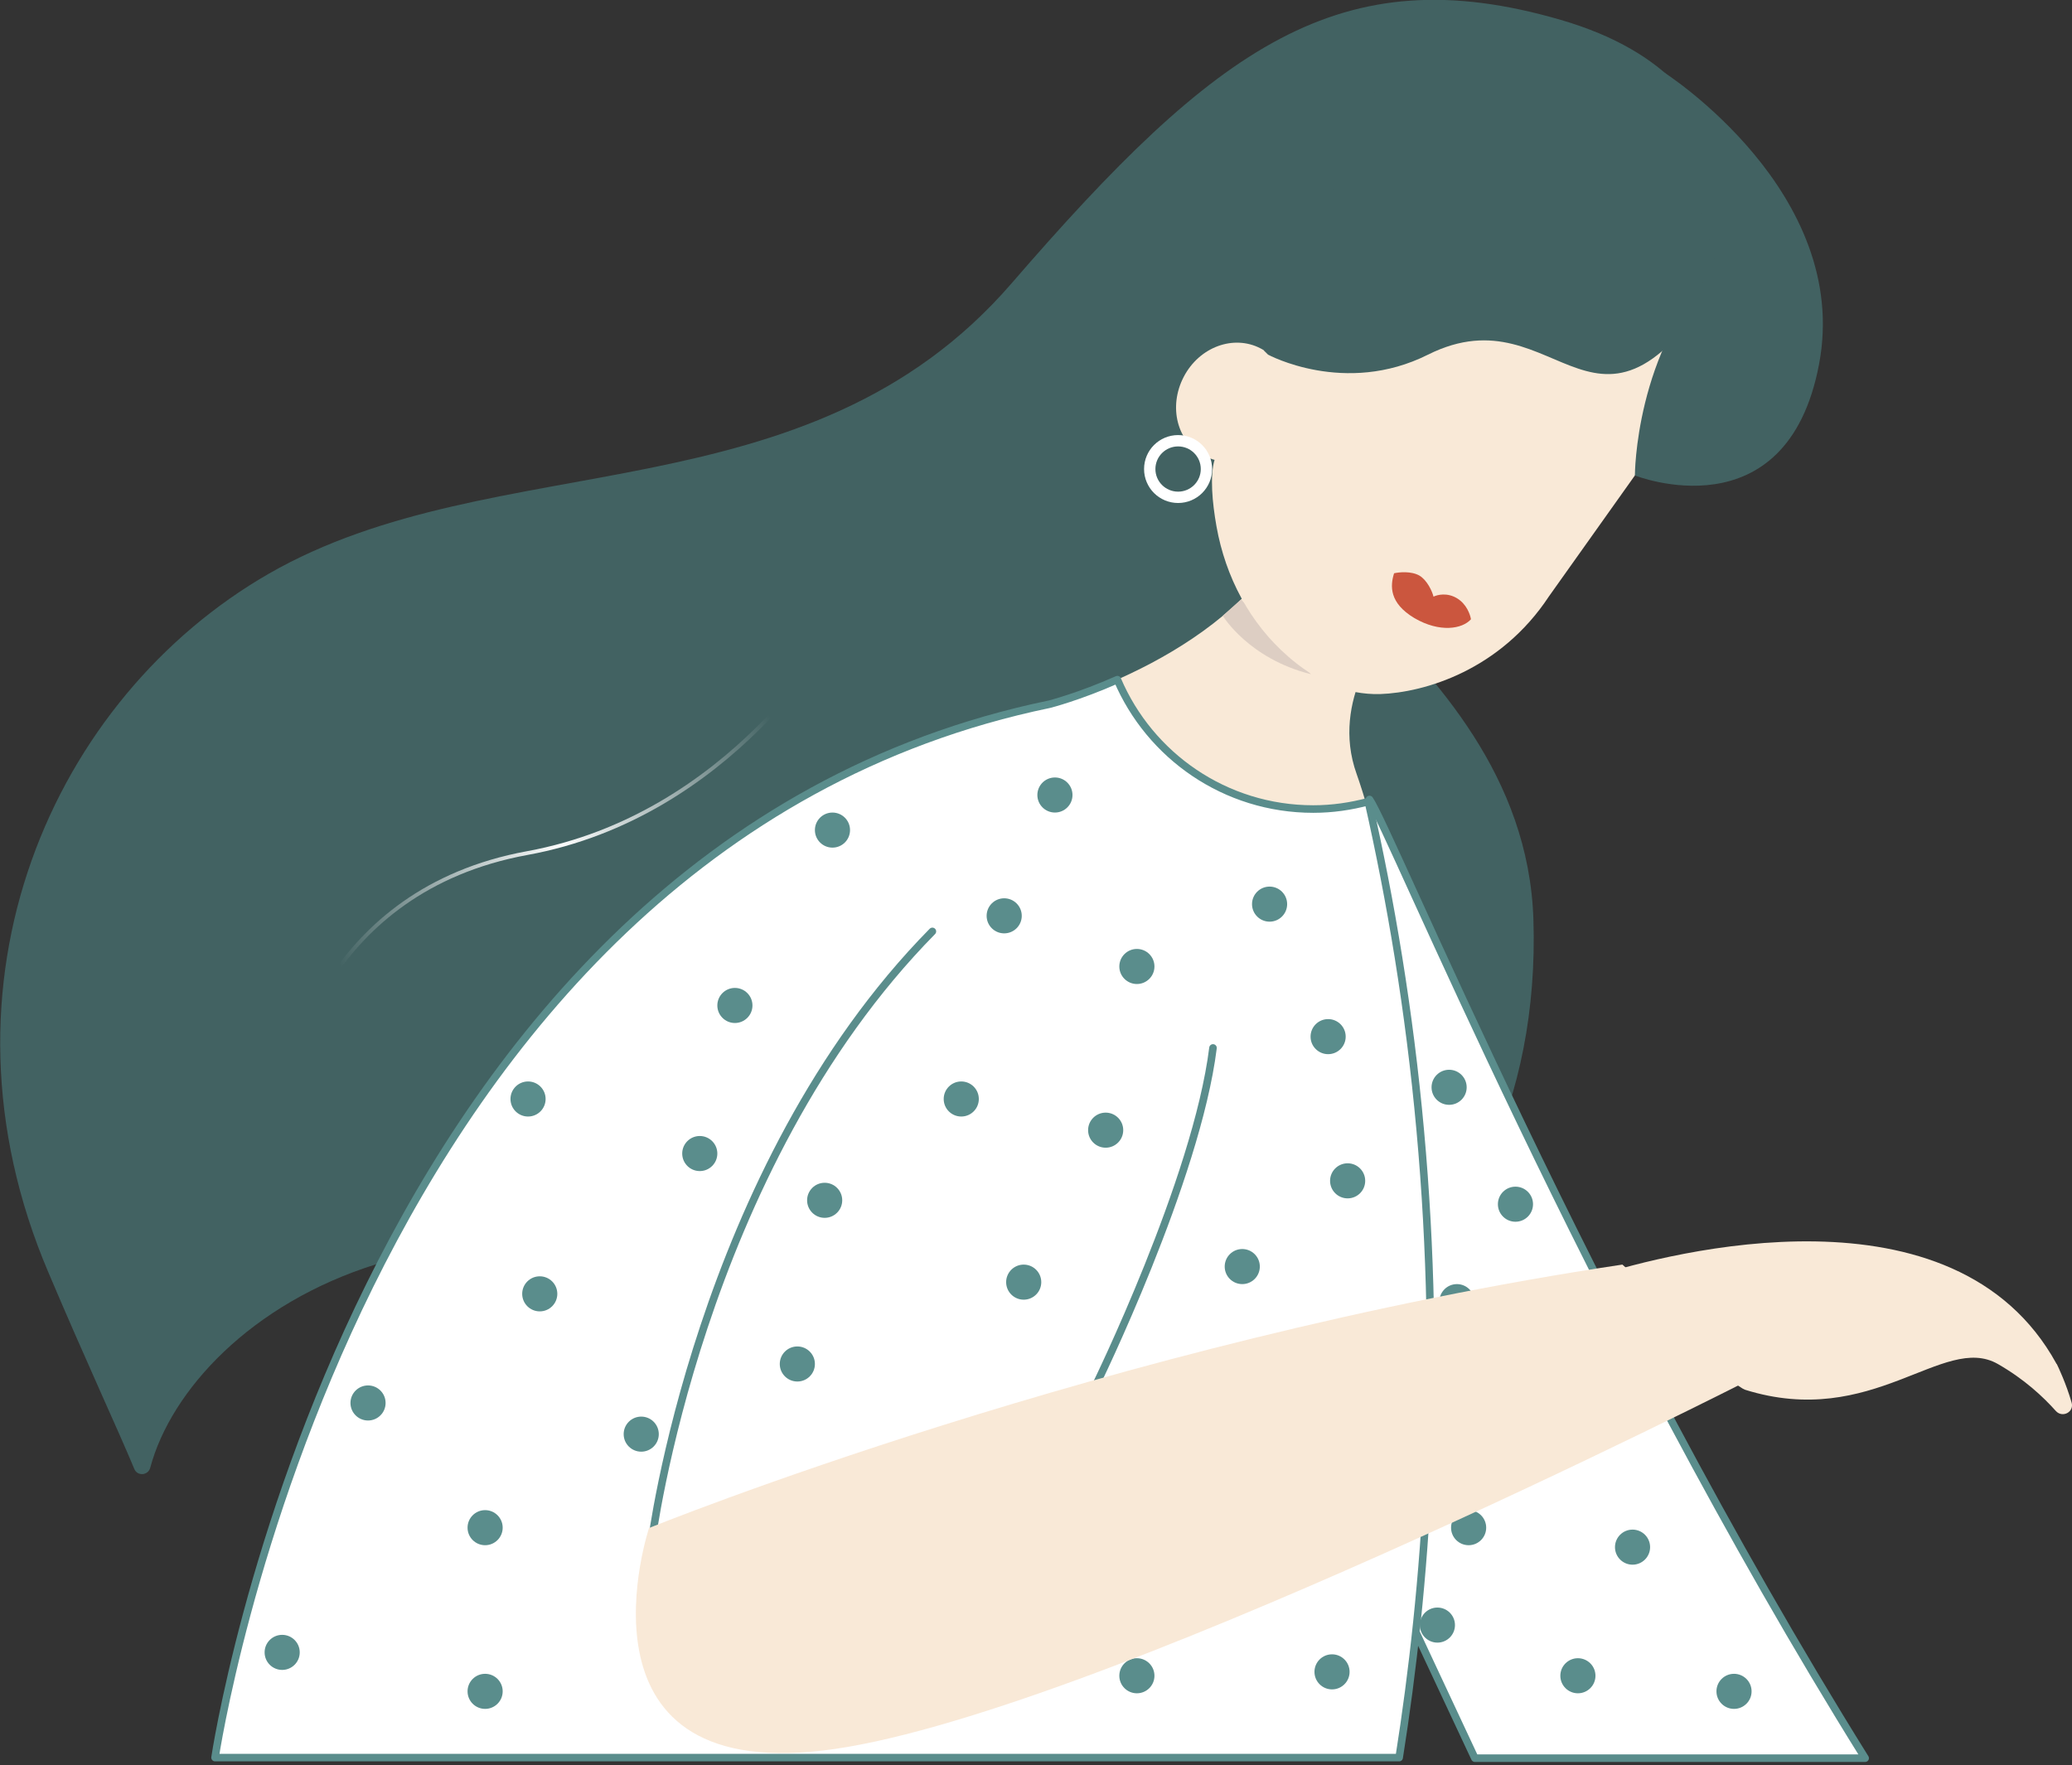 <svg width="548" height="467" viewBox="0 0 548 467" fill="none" xmlns="http://www.w3.org/2000/svg">
<rect x="0" y="0" width="548" height="467" fill="#333333" stroke="none"/>
<g clip-path="url(#clip0)">
<path d="M12.798 336.589C-19.923 259.787 14.243 184.428 71.118 151.748C131.296 117.213 213.46 137.522 267.548 74.946C321.635 12.37 354.356 -11.753 412.779 5.257C471.202 22.267 454.068 70.616 454.068 70.616C451.384 73.709 441.681 73.09 429.604 70.719C407.102 70.822 373.968 71.131 351.466 71.956L335.88 93.399C315.132 134.326 361.169 160.717 361.169 160.717C379.336 179.17 404.315 205.252 405.554 243.189C408.651 339.064 328.138 398.856 232.143 356.589C124.174 296.075 50.68 347.414 39.739 388.238C39.223 390.3 36.333 390.609 35.507 388.547C31.275 378.341 22.707 359.991 12.798 336.589Z" fill="#426262"/>
<path d="M366.641 167.933C366.641 167.933 351.674 184.84 358.796 204.736C365.918 224.633 392.24 322.672 370.15 464.937H56.875C56.875 464.937 92.486 224.633 277.561 186.283C277.561 186.283 327.417 173.5 343.003 137.934L366.641 167.933Z" fill="#F9E9D7"/>
<path d="M323.391 162.884C323.391 162.884 330.204 174.224 346.719 178.348L328.243 158.555L323.391 162.884Z" fill="#DDCEC3"/>
<path d="M364.989 183.606C376.757 183.193 396.781 177.317 409.684 157.73L432.393 125.772L459.746 72.68L370.666 25.98L349.609 66.083L335.262 93.402C334.642 92.886 334.023 92.474 333.404 92.165C326.281 88.453 317.198 91.752 313.069 99.69C308.94 107.628 311.314 116.906 318.437 120.618C319.366 121.03 320.398 121.442 321.224 121.648C319.985 125.875 320.604 132.885 321.74 139.277C324.114 152.576 330.514 164.843 340.732 173.709C344.035 176.596 347.855 179.173 352.087 181.132C356.216 182.884 360.551 183.709 364.989 183.606Z" fill="#F9E9D7"/>
<path d="M335.365 93.811C335.365 93.811 355.699 104.842 377.685 93.811C412.78 76.285 422.07 128.862 456.649 70.719C468.004 51.75 366.847 16.699 366.847 16.699L334.333 92.78L335.365 93.811Z" fill="#426262"/>
<path d="M440.134 19.176C440.134 19.176 489.68 50.825 481.113 96.287C472.546 141.75 432.393 125.771 432.393 125.771C432.393 125.771 432.393 92.782 454.069 70.721" fill="#426262"/>
<path d="M220.583 167.418C220.583 167.418 193.539 215.767 139.451 225.664C85.364 235.561 76.796 283.91 76.796 283.91" stroke="url(#paint0_radial)"/>
<path d="M362.202 211.488C367.57 219.014 420.006 347.568 493.293 465.091H390.072L331.236 339.321L362.202 211.488Z" fill="white" stroke="#5A8D8C" stroke-width="2" stroke-miterlimit="10" stroke-linecap="round" stroke-linejoin="round"/>
<path d="M277.561 186.284C277.561 186.284 285.303 184.325 295.522 179.789C304.089 199.892 324.01 214.015 347.338 214.015C352.396 214.015 357.248 213.293 361.893 212.056C367.776 238.035 372.731 267.107 375.621 298.962C381.505 363.393 377.169 419.887 370.047 464.937H56.875C56.875 464.937 92.486 224.633 277.561 186.284Z" fill="white" stroke="#5A8D8C" stroke-width="2" stroke-miterlimit="10" stroke-linecap="round" stroke-linejoin="round"/>
<path d="M356.422 369.579C358.987 369.579 361.067 367.502 361.067 364.94C361.067 362.378 358.987 360.301 356.422 360.301C353.856 360.301 351.777 362.378 351.777 364.94C351.777 367.502 353.856 369.579 356.422 369.579Z" fill="#5A8D8C"/>
<path d="M279.006 214.942C281.572 214.942 283.651 212.865 283.651 210.303C283.651 207.741 281.572 205.664 279.006 205.664C276.441 205.664 274.361 207.741 274.361 210.303C274.361 212.865 276.441 214.942 279.006 214.942Z" fill="#5A8D8C"/>
<path d="M185.075 309.786C187.64 309.786 189.72 307.709 189.72 305.147C189.72 302.585 187.64 300.508 185.075 300.508C182.51 300.508 180.43 302.585 180.43 305.147C180.43 307.709 182.51 309.786 185.075 309.786Z" fill="#5A8D8C"/>
<path d="M218.106 322.157C220.671 322.157 222.751 320.08 222.751 317.518C222.751 314.956 220.671 312.879 218.106 312.879C215.541 312.879 213.461 314.956 213.461 317.518C213.461 320.08 215.541 322.157 218.106 322.157Z" fill="#5A8D8C"/>
<path d="M270.748 343.805C273.314 343.805 275.393 341.728 275.393 339.166C275.393 336.604 273.314 334.527 270.748 334.527C268.183 334.527 266.104 336.604 266.104 339.166C266.104 341.728 268.183 343.805 270.748 343.805Z" fill="#5A8D8C"/>
<path d="M210.88 365.454C213.446 365.454 215.525 363.377 215.525 360.815C215.525 358.253 213.446 356.176 210.88 356.176C208.315 356.176 206.235 358.253 206.235 360.815C206.235 363.377 208.315 365.454 210.88 365.454Z" fill="#5A8D8C"/>
<path d="M169.592 384.013C172.157 384.013 174.237 381.936 174.237 379.373C174.237 376.811 172.157 374.734 169.592 374.734C167.027 374.734 164.947 376.811 164.947 379.373C164.947 381.936 167.027 384.013 169.592 384.013Z" fill="#5A8D8C"/>
<path d="M300.683 447.927C303.248 447.927 305.328 445.85 305.328 443.288C305.328 440.725 303.248 438.648 300.683 438.648C298.117 438.648 296.038 440.725 296.038 443.288C296.038 445.85 298.117 447.927 300.683 447.927Z" fill="#5A8D8C"/>
<path d="M352.293 446.895C354.858 446.895 356.938 444.818 356.938 442.256C356.938 439.694 354.858 437.617 352.293 437.617C349.728 437.617 347.648 439.694 347.648 442.256C347.648 444.818 349.728 446.895 352.293 446.895Z" fill="#5A8D8C"/>
<path d="M97.337 375.766C99.903 375.766 101.982 373.689 101.982 371.127C101.982 368.565 99.903 366.488 97.337 366.488C94.772 366.488 92.692 368.565 92.692 371.127C92.692 373.689 94.772 375.766 97.337 375.766Z" fill="#5A8D8C"/>
<path d="M128.304 452.052C130.869 452.052 132.949 449.975 132.949 447.413C132.949 444.85 130.869 442.773 128.304 442.773C125.738 442.773 123.659 444.85 123.659 447.413C123.659 449.975 125.738 452.052 128.304 452.052Z" fill="#5A8D8C"/>
<path d="M74.629 441.743C77.194 441.743 79.274 439.666 79.274 437.104C79.274 434.542 77.194 432.465 74.629 432.465C72.064 432.465 69.984 434.542 69.984 437.104C69.984 439.666 72.064 441.743 74.629 441.743Z" fill="#5A8D8C"/>
<path d="M335.778 243.809C338.343 243.809 340.423 241.732 340.423 239.17C340.423 236.608 338.343 234.531 335.778 234.531C333.212 234.531 331.133 236.608 331.133 239.17C331.133 241.732 333.212 243.809 335.778 243.809Z" fill="#5A8D8C"/>
<path d="M356.422 317.005C358.987 317.005 361.067 314.928 361.067 312.366C361.067 309.804 358.987 307.727 356.422 307.727C353.856 307.727 351.777 309.804 351.777 312.366C351.777 314.928 353.856 317.005 356.422 317.005Z" fill="#5A8D8C"/>
<path d="M351.261 278.86C353.826 278.86 355.906 276.783 355.906 274.221C355.906 271.659 353.826 269.582 351.261 269.582C348.696 269.582 346.616 271.659 346.616 274.221C346.616 276.783 348.696 278.86 351.261 278.86Z" fill="#5A8D8C"/>
<path d="M292.425 303.602C294.99 303.602 297.07 301.525 297.07 298.963C297.07 296.401 294.99 294.324 292.425 294.324C289.86 294.324 287.78 296.401 287.78 298.963C287.78 301.525 289.86 303.602 292.425 303.602Z" fill="#5A8D8C"/>
<path d="M328.552 339.684C331.118 339.684 333.197 337.607 333.197 335.045C333.197 332.483 331.118 330.406 328.552 330.406C325.987 330.406 323.907 332.483 323.907 335.045C323.907 337.607 325.987 339.684 328.552 339.684Z" fill="#5A8D8C"/>
<path d="M254.233 295.356C256.798 295.356 258.878 293.279 258.878 290.717C258.878 288.155 256.798 286.078 254.233 286.078C251.668 286.078 249.588 288.155 249.588 290.717C249.588 293.279 251.668 295.356 254.233 295.356Z" fill="#5A8D8C"/>
<path d="M265.588 246.903C268.153 246.903 270.233 244.826 270.233 242.264C270.233 239.702 268.153 237.625 265.588 237.625C263.022 237.625 260.943 239.702 260.943 242.264C260.943 244.826 263.022 246.903 265.588 246.903Z" fill="#5A8D8C"/>
<path d="M220.17 224.223C222.736 224.223 224.815 222.146 224.815 219.584C224.815 217.022 222.736 214.945 220.17 214.945C217.605 214.945 215.525 217.022 215.525 219.584C215.525 222.146 217.605 224.223 220.17 224.223Z" fill="#5A8D8C"/>
<path d="M128.304 408.755C130.869 408.755 132.949 406.678 132.949 404.116C132.949 401.554 130.869 399.477 128.304 399.477C125.738 399.477 123.659 401.554 123.659 404.116C123.659 406.678 125.738 408.755 128.304 408.755Z" fill="#5A8D8C"/>
<path d="M139.658 295.356C142.223 295.356 144.303 293.279 144.303 290.717C144.303 288.155 142.223 286.078 139.658 286.078C137.093 286.078 135.013 288.155 135.013 290.717C135.013 293.279 137.093 295.356 139.658 295.356Z" fill="#5A8D8C"/>
<path d="M300.683 260.302C303.248 260.302 305.328 258.225 305.328 255.663C305.328 253.1 303.248 251.023 300.683 251.023C298.117 251.023 296.038 253.1 296.038 255.663C296.038 258.225 298.117 260.302 300.683 260.302Z" fill="#5A8D8C"/>
<path d="M383.259 292.262C385.825 292.262 387.904 290.186 387.904 287.623C387.904 285.061 385.825 282.984 383.259 282.984C380.694 282.984 378.615 285.061 378.615 287.623C378.615 290.186 380.694 292.262 383.259 292.262Z" fill="#5A8D8C"/>
<path d="M385.324 348.962C387.889 348.962 389.969 346.885 389.969 344.323C389.969 341.761 387.889 339.684 385.324 339.684C382.758 339.684 380.679 341.761 380.679 344.323C380.679 346.885 382.758 348.962 385.324 348.962Z" fill="#5A8D8C"/>
<path d="M400.807 323.188C403.372 323.188 405.452 321.111 405.452 318.549C405.452 315.987 403.372 313.91 400.807 313.91C398.241 313.91 396.162 315.987 396.162 318.549C396.162 321.111 398.241 323.188 400.807 323.188Z" fill="#5A8D8C"/>
<path d="M431.773 413.907C434.338 413.907 436.418 411.83 436.418 409.268C436.418 406.706 434.338 404.629 431.773 404.629C429.208 404.629 427.128 406.706 427.128 409.268C427.128 411.83 429.208 413.907 431.773 413.907Z" fill="#5A8D8C"/>
<path d="M417.322 447.927C419.888 447.927 421.967 445.85 421.967 443.288C421.967 440.725 419.888 438.648 417.322 438.648C414.757 438.648 412.677 440.725 412.677 443.288C412.677 445.85 414.757 447.927 417.322 447.927Z" fill="#5A8D8C"/>
<path d="M380.163 434.524C382.728 434.524 384.808 432.447 384.808 429.885C384.808 427.323 382.728 425.246 380.163 425.246C377.597 425.246 375.518 427.323 375.518 429.885C375.518 432.447 377.597 434.524 380.163 434.524Z" fill="#5A8D8C"/>
<path d="M458.611 452.052C461.176 452.052 463.256 449.975 463.256 447.413C463.256 444.85 461.176 442.773 458.611 442.773C456.045 442.773 453.966 444.85 453.966 447.413C453.966 449.975 456.045 452.052 458.611 452.052Z" fill="#5A8D8C"/>
<path d="M388.42 408.755C390.986 408.755 393.065 406.678 393.065 404.116C393.065 401.554 390.986 399.477 388.42 399.477C385.855 399.477 383.775 401.554 383.775 404.116C383.775 406.678 385.855 408.755 388.42 408.755Z" fill="#5A8D8C"/>
<path d="M142.755 346.899C145.32 346.899 147.399 344.822 147.399 342.26C147.399 339.698 145.32 337.621 142.755 337.621C140.189 337.621 138.11 339.698 138.11 342.26C138.11 344.822 140.189 346.899 142.755 346.899Z" fill="#5A8D8C"/>
<path d="M194.365 270.614C196.93 270.614 199.01 268.537 199.01 265.975C199.01 263.413 196.93 261.336 194.365 261.336C191.8 261.336 189.72 263.413 189.72 265.975C189.72 268.537 191.8 270.614 194.365 270.614Z" fill="#5A8D8C"/>
<path d="M172.276 408.239C172.276 408.239 184.662 309.272 246.595 246.387" stroke="#5A8D8C" stroke-width="2" stroke-miterlimit="10" stroke-linecap="round" stroke-linejoin="round"/>
<path d="M289.741 366.59C289.741 366.59 316.475 312.056 320.811 277.211" stroke="#5A8D8C" stroke-width="2" stroke-miterlimit="10" stroke-linecap="round" stroke-linejoin="round"/>
<path d="M171.656 404.209C171.656 404.209 293.354 354.828 429.089 334.52L463.049 364.828C463.049 364.828 285.922 455.135 217.59 463.073C149.361 471.114 171.656 404.209 171.656 404.209Z" fill="#F9E9D7"/>
<path d="M422.07 337.52C441.682 331.334 516.931 311.644 543.871 360.715C543.871 360.715 543.871 360.818 543.974 360.818C544.284 361.437 546.452 365.973 547.897 371.024C548.619 373.498 545.523 375.148 543.768 373.292C540.362 369.478 535.407 364.839 528.388 360.818C513.937 352.571 495.357 378.24 461.501 367.622C461.294 367.519 461.088 367.416 460.882 367.313L421.451 341.746C419.8 340.716 420.212 338.138 422.07 337.52Z" fill="#F9E9D7"/>
<path d="M375.415 152.266C377.479 153.503 378.821 156.493 379.131 157.833C380.163 157.318 382.743 156.699 385.324 158.246C387.904 159.792 388.833 162.575 389.04 163.812C386.769 166.39 380.782 167.421 374.073 163.503C367.363 159.483 367.673 154.947 368.705 151.648C370.047 151.338 373.247 151.029 375.415 152.266Z" fill="#CB563E"/>
<path d="M311.582 131.557C315.724 131.557 319.082 128.206 319.082 124.073C319.082 119.94 315.724 116.59 311.582 116.59C307.439 116.59 304.081 119.94 304.081 124.073C304.081 128.206 307.439 131.557 311.582 131.557Z" stroke="white" stroke-width="3"/>
</g>
<defs>
<radialGradient id="paint0_radial" cx="0" cy="0" r="1" gradientUnits="userSpaceOnUse" gradientTransform="translate(148.689 225.628) rotate(180) scale(65.822 65.739)">
<stop stop-color="white"/>
<stop offset="1" stop-color="#426262"/>
</radialGradient>
<clipPath id="clip0">
<rect width="548" height="467" fill="white"/>
</clipPath>
</defs>
</svg>
